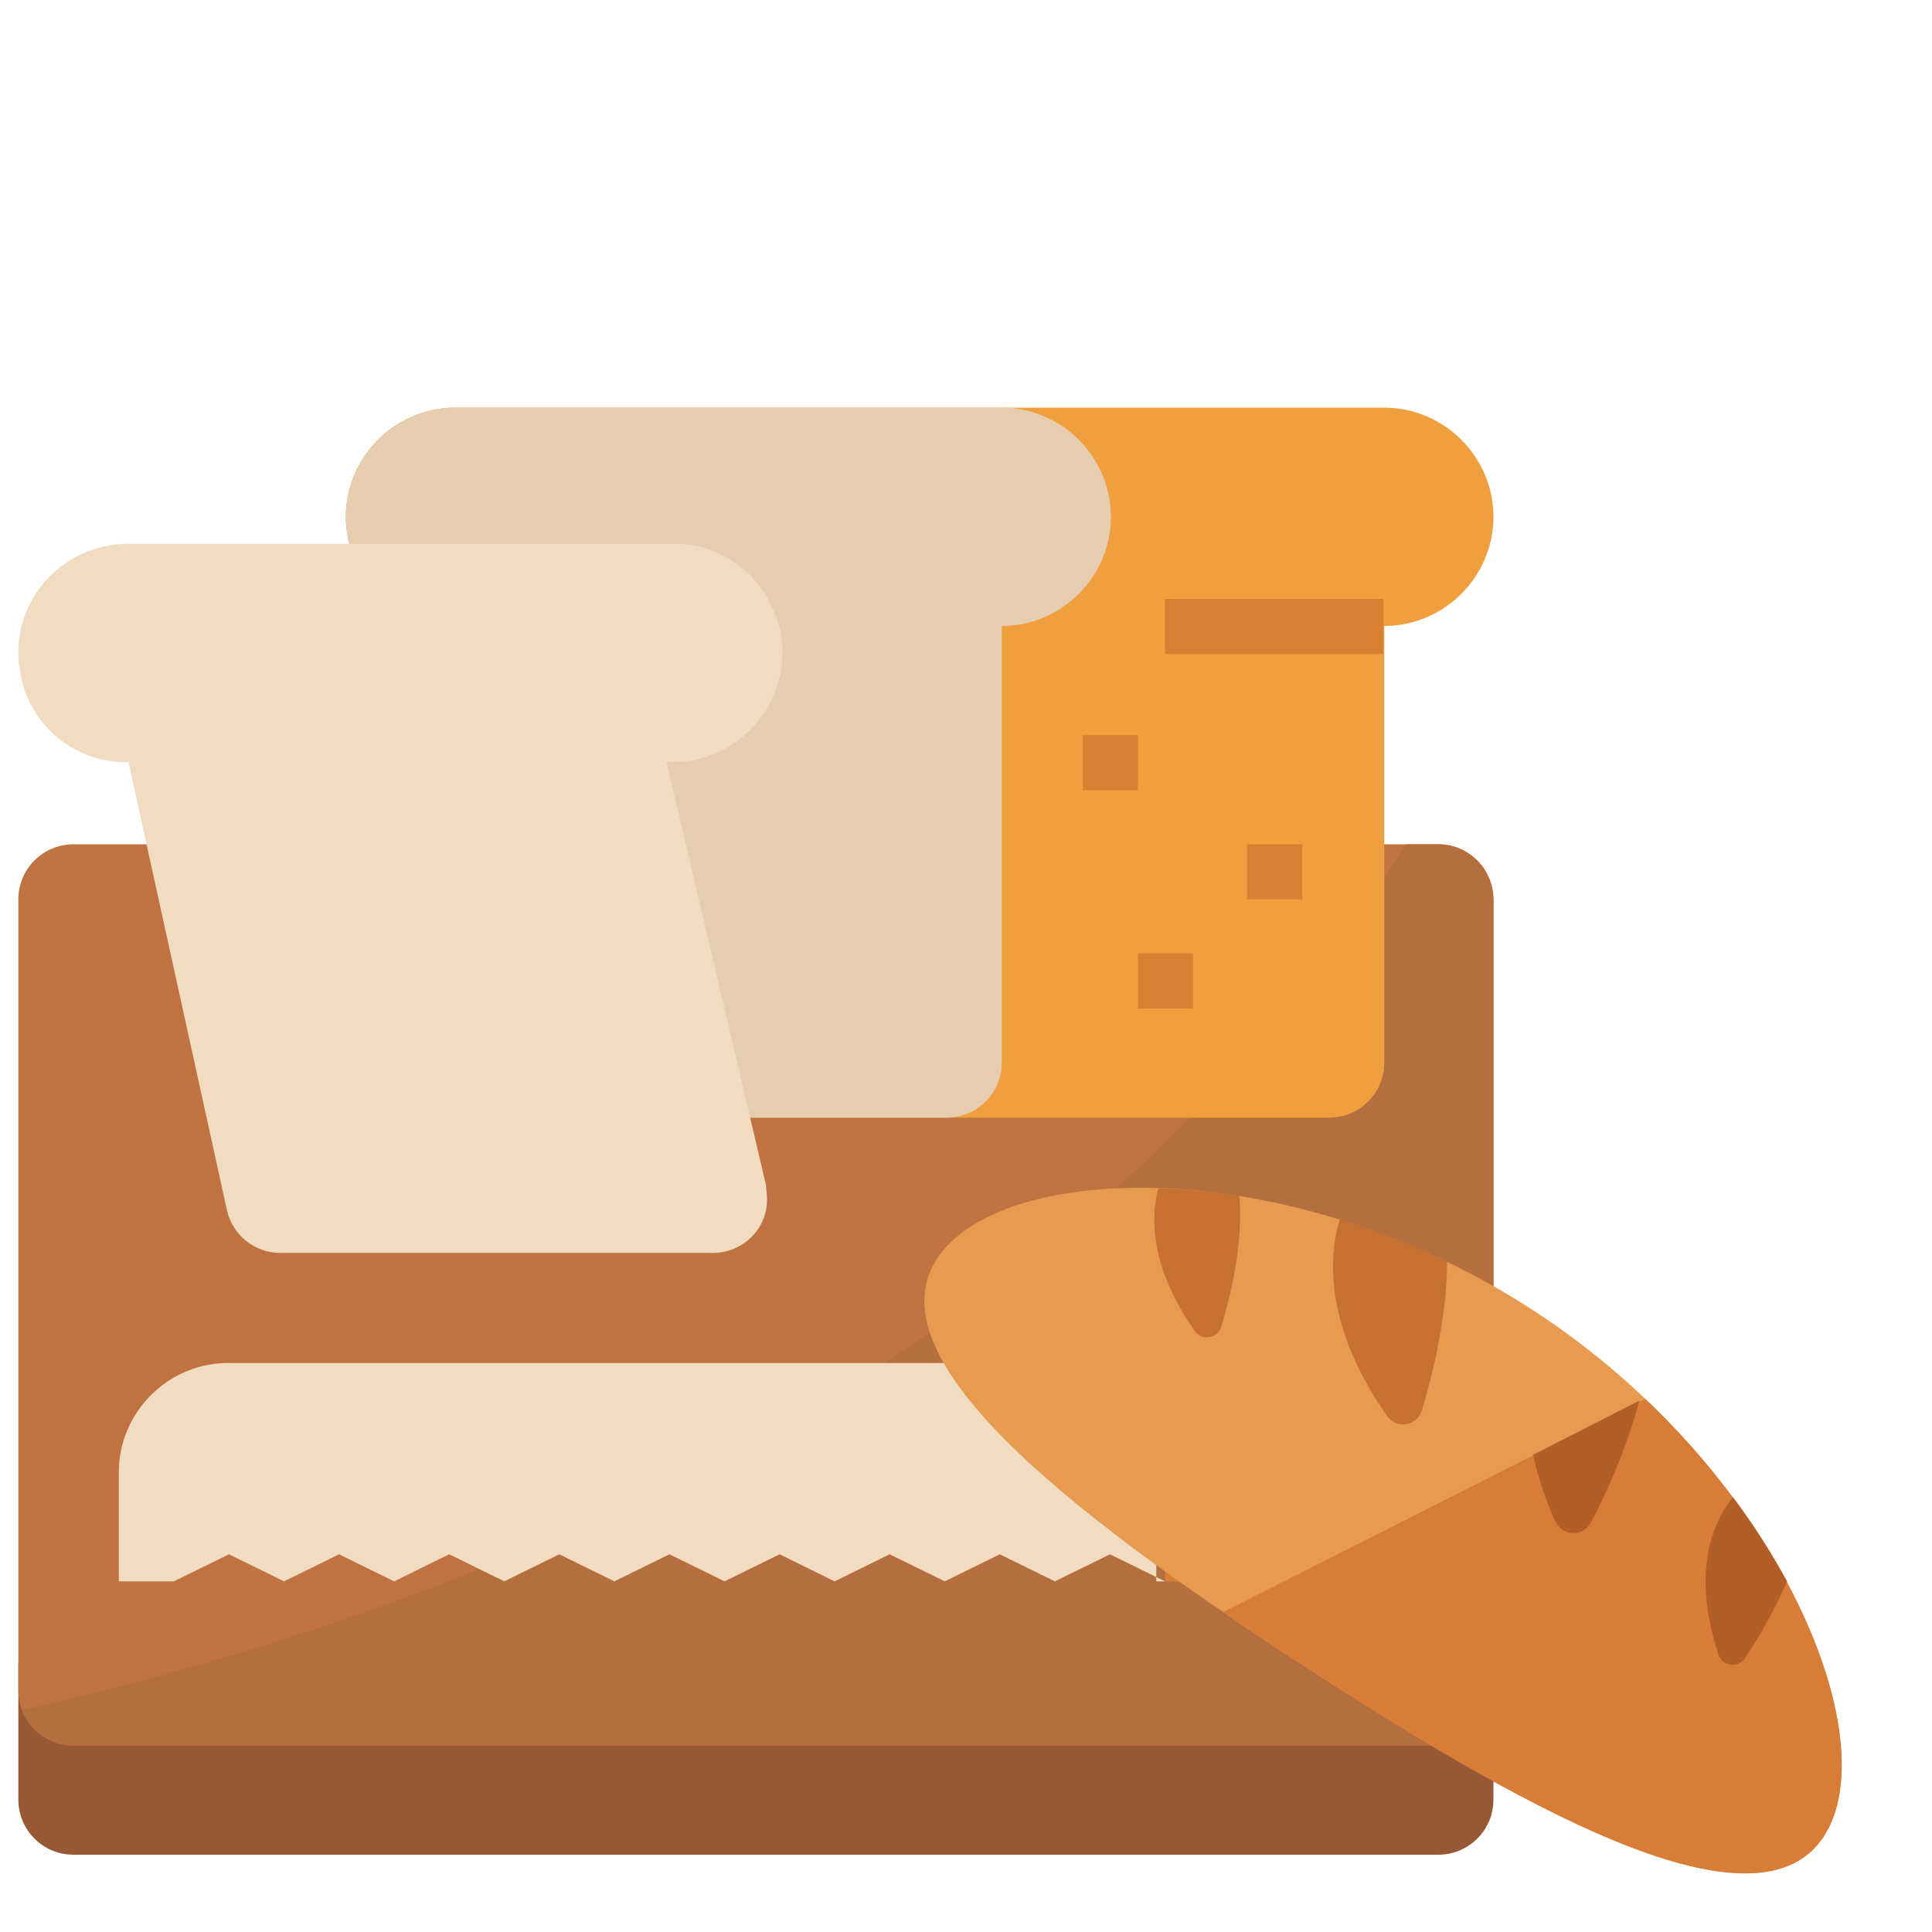 <?xml version="1.0" encoding="utf-8"?>
<!-- Generator: Adobe Illustrator 19.2.0, SVG Export Plug-In . SVG Version: 6.00 Build 0)  -->
<svg version="1.1" id="Layer_1" xmlns="http://www.w3.org/2000/svg" xmlns:xlink="http://www.w3.org/1999/xlink" x="0px" y="0px"
	 viewBox="0 0 200 200" style="enable-background:new 0 0 200 200;" xml:space="preserve">
<style type="text/css">
	.st0{fill:#975835;}
	.st1{fill:#C07340;}
	.st2{fill:#B56E3E;}
	.st3{fill:#F09F3E;}
	.st4{fill:#E7CDB0;}
	.st5{fill:#F1DCC2;}
	.st6{fill:#D78032;}
	.st7{fill:#E69B50;}
	.st8{fill:#C67131;}
	.st9{fill:#D87D37;}
	.st10{fill:#B35E27;}
</style>
<g id="Layer_11">
	<path class="st0" d="M1.9,172.2v14.1c0,3.1,2.5,5.7,5.7,5.7h141.3c3.1,0,5.7-2.5,5.7-5.7v-14.1H1.9z"/>
	<path class="st1" d="M7.6,87.4h141.3c3.1,0,5.7,2.5,5.7,5.7V175c0,3.1-2.5,5.7-5.7,5.7H7.6c-3.1,0-5.7-2.5-5.7-5.7V93.1
		C1.9,89.9,4.5,87.4,7.6,87.4z"/>
	<path class="st2" d="M148.9,87.4h-3.4c-35.8,59.1-108,81.8-143.2,89.6c0.8,2.2,2.9,3.6,5.3,3.7h141.3c3.1,0,5.7-2.5,5.7-5.7V93.1
		C154.5,89.9,152,87.4,148.9,87.4z"/>
	<path class="st3" d="M35.8,53.5L35.8,53.5c0,6.2,5.1,11.3,11.3,11.3l0,0V110c0,3.1,2.5,5.7,5.7,5.7h84.8c3.1,0,5.7-2.5,5.7-5.7
		V64.8l0,0c6.2,0,11.3-5.1,11.3-11.3l0,0c0-6.2-5.1-11.3-11.3-11.3H47.1C40.9,42.2,35.8,47.3,35.8,53.5z"/>
	<path class="st4" d="M35.8,53.5L35.8,53.5c0,6.2,5.1,11.3,11.3,11.3l0,0V110c0,3.1,2.5,5.7,5.7,5.7H98c3.1,0,5.7-2.5,5.7-5.7V64.8
		l0,0c6.2,0,11.3-5.1,11.3-11.3l0,0c0-6.2-5.1-11.3-11.3-11.3H47.1C40.9,42.2,35.8,47.3,35.8,53.5z"/>
	<path class="st5" d="M2.6,71.6L2.6,71.6C4.2,76,8.4,78.9,13,78.9h0.3l10.2,46.4c0.6,2.6,2.9,4.4,5.5,4.4h44.8
		c3.1,0,5.7-2.5,5.6-5.7c0-0.4-0.1-0.9-0.1-1.3L69,78.9h0.8C76,78.8,81,73.7,81,67.5c0-1.3-0.2-2.5-0.7-3.7l0,0
		c-1.6-4.5-5.7-7.5-10.5-7.5H13.1C6.8,56.4,1.8,61.5,1.9,67.7C1.9,69,2.2,70.3,2.6,71.6z"/>
	<g>
		<rect x="120.6" y="62" class="st6" width="22.6" height="5.7"/>
		<rect x="112.1" y="76.1" class="st6" width="5.7" height="5.7"/>
		<rect x="117.8" y="98.7" class="st6" width="5.7" height="5.7"/>
		<rect x="129.1" y="87.4" class="st6" width="5.7" height="5.7"/>
		<path class="st6" d="M120.6,163.7h8.5l2.8-5.7h22.6l2.8,5.7h2.8c6.2,0,11.3-5.1,11.3-11.3l0,0c0-6.2-5.1-11.3-11.3-11.3h-39.6
			L120.6,163.7L120.6,163.7z"/>
	</g>
	<path class="st5" d="M120.6,163.7l-5.7-2.8l-5.7,2.8l-5.7-2.8l-5.7,2.8l-5.7-2.8l-5.7,2.8l-5.7-2.8l-5.7,2.8l-5.7-2.8l-5.7,2.8
		l-5.7-2.8l-5.7,2.8l-5.7-2.8l-5.7,2.8l-5.7-2.8l-5.7,2.8l-5.7-2.8l-5.7,2.8h-5.7v-11.3c0-6.2,5.1-11.3,11.3-11.3h96.1v22.6H120.6z"
		/>
	<g>
		<rect x="129.1" y="146.7" class="st0" width="5.7" height="5.7"/>
		<rect x="154.5" y="146.7" class="st0" width="5.7" height="5.7"/>
	</g>
</g>
<g id="Layer_12">
	<g>
		<path class="st7" d="M188.8,190.1c-6.6,10.1-28.5-1.2-53.9-17.7s-44.5-32-37.9-42.1s36.5-11.1,61.8,5.4S195.4,180,188.8,190.1z"/>
	</g>
	<g>
		<path class="st8" d="M143.6,146.6c1,1.4,3.1,1,3.6-0.6c1.1-3.7,2.6-9.7,2.6-15.4c-3.7-1.8-7.4-3.2-11.1-4.4
			C137.1,131.5,138,138.6,143.6,146.6z"/>
	</g>
	<g>
		<path class="st9" d="M188.8,190.1c5.5-8.4-1.4-29.1-18.5-45.3l-43.7,22.1c2.7,1.8,5.4,3.7,8.3,5.5
			C160.3,189,182.2,200.2,188.8,190.1z"/>
	</g>
	<g>
		<path class="st8" d="M123.7,137.8c0.7,1,2.3,0.8,2.7-0.4c1-3.2,2.3-8.7,1.9-13.6c-2.9-0.5-5.7-0.7-8.4-0.8
			C118.9,126.9,119.6,132,123.7,137.8z"/>
	</g>
	<g>
		<path class="st10" d="M164.7,157.6c1.6-3,3.7-7.7,5-12.6l-11,5.6c0.5,2.2,1.2,4.5,2.3,6.9C161.8,159.1,163.9,159.1,164.7,157.6z"
			/>
	</g>
	<g>
		<path class="st10" d="M177.9,171.3c0.4,1.2,2,1.4,2.7,0.4c1.3-1.9,3-4.8,4.4-8c-1.6-2.9-3.4-5.8-5.6-8.7
			C176.7,158.3,175.4,163.8,177.9,171.3z"/>
	</g>
</g>
</svg>
